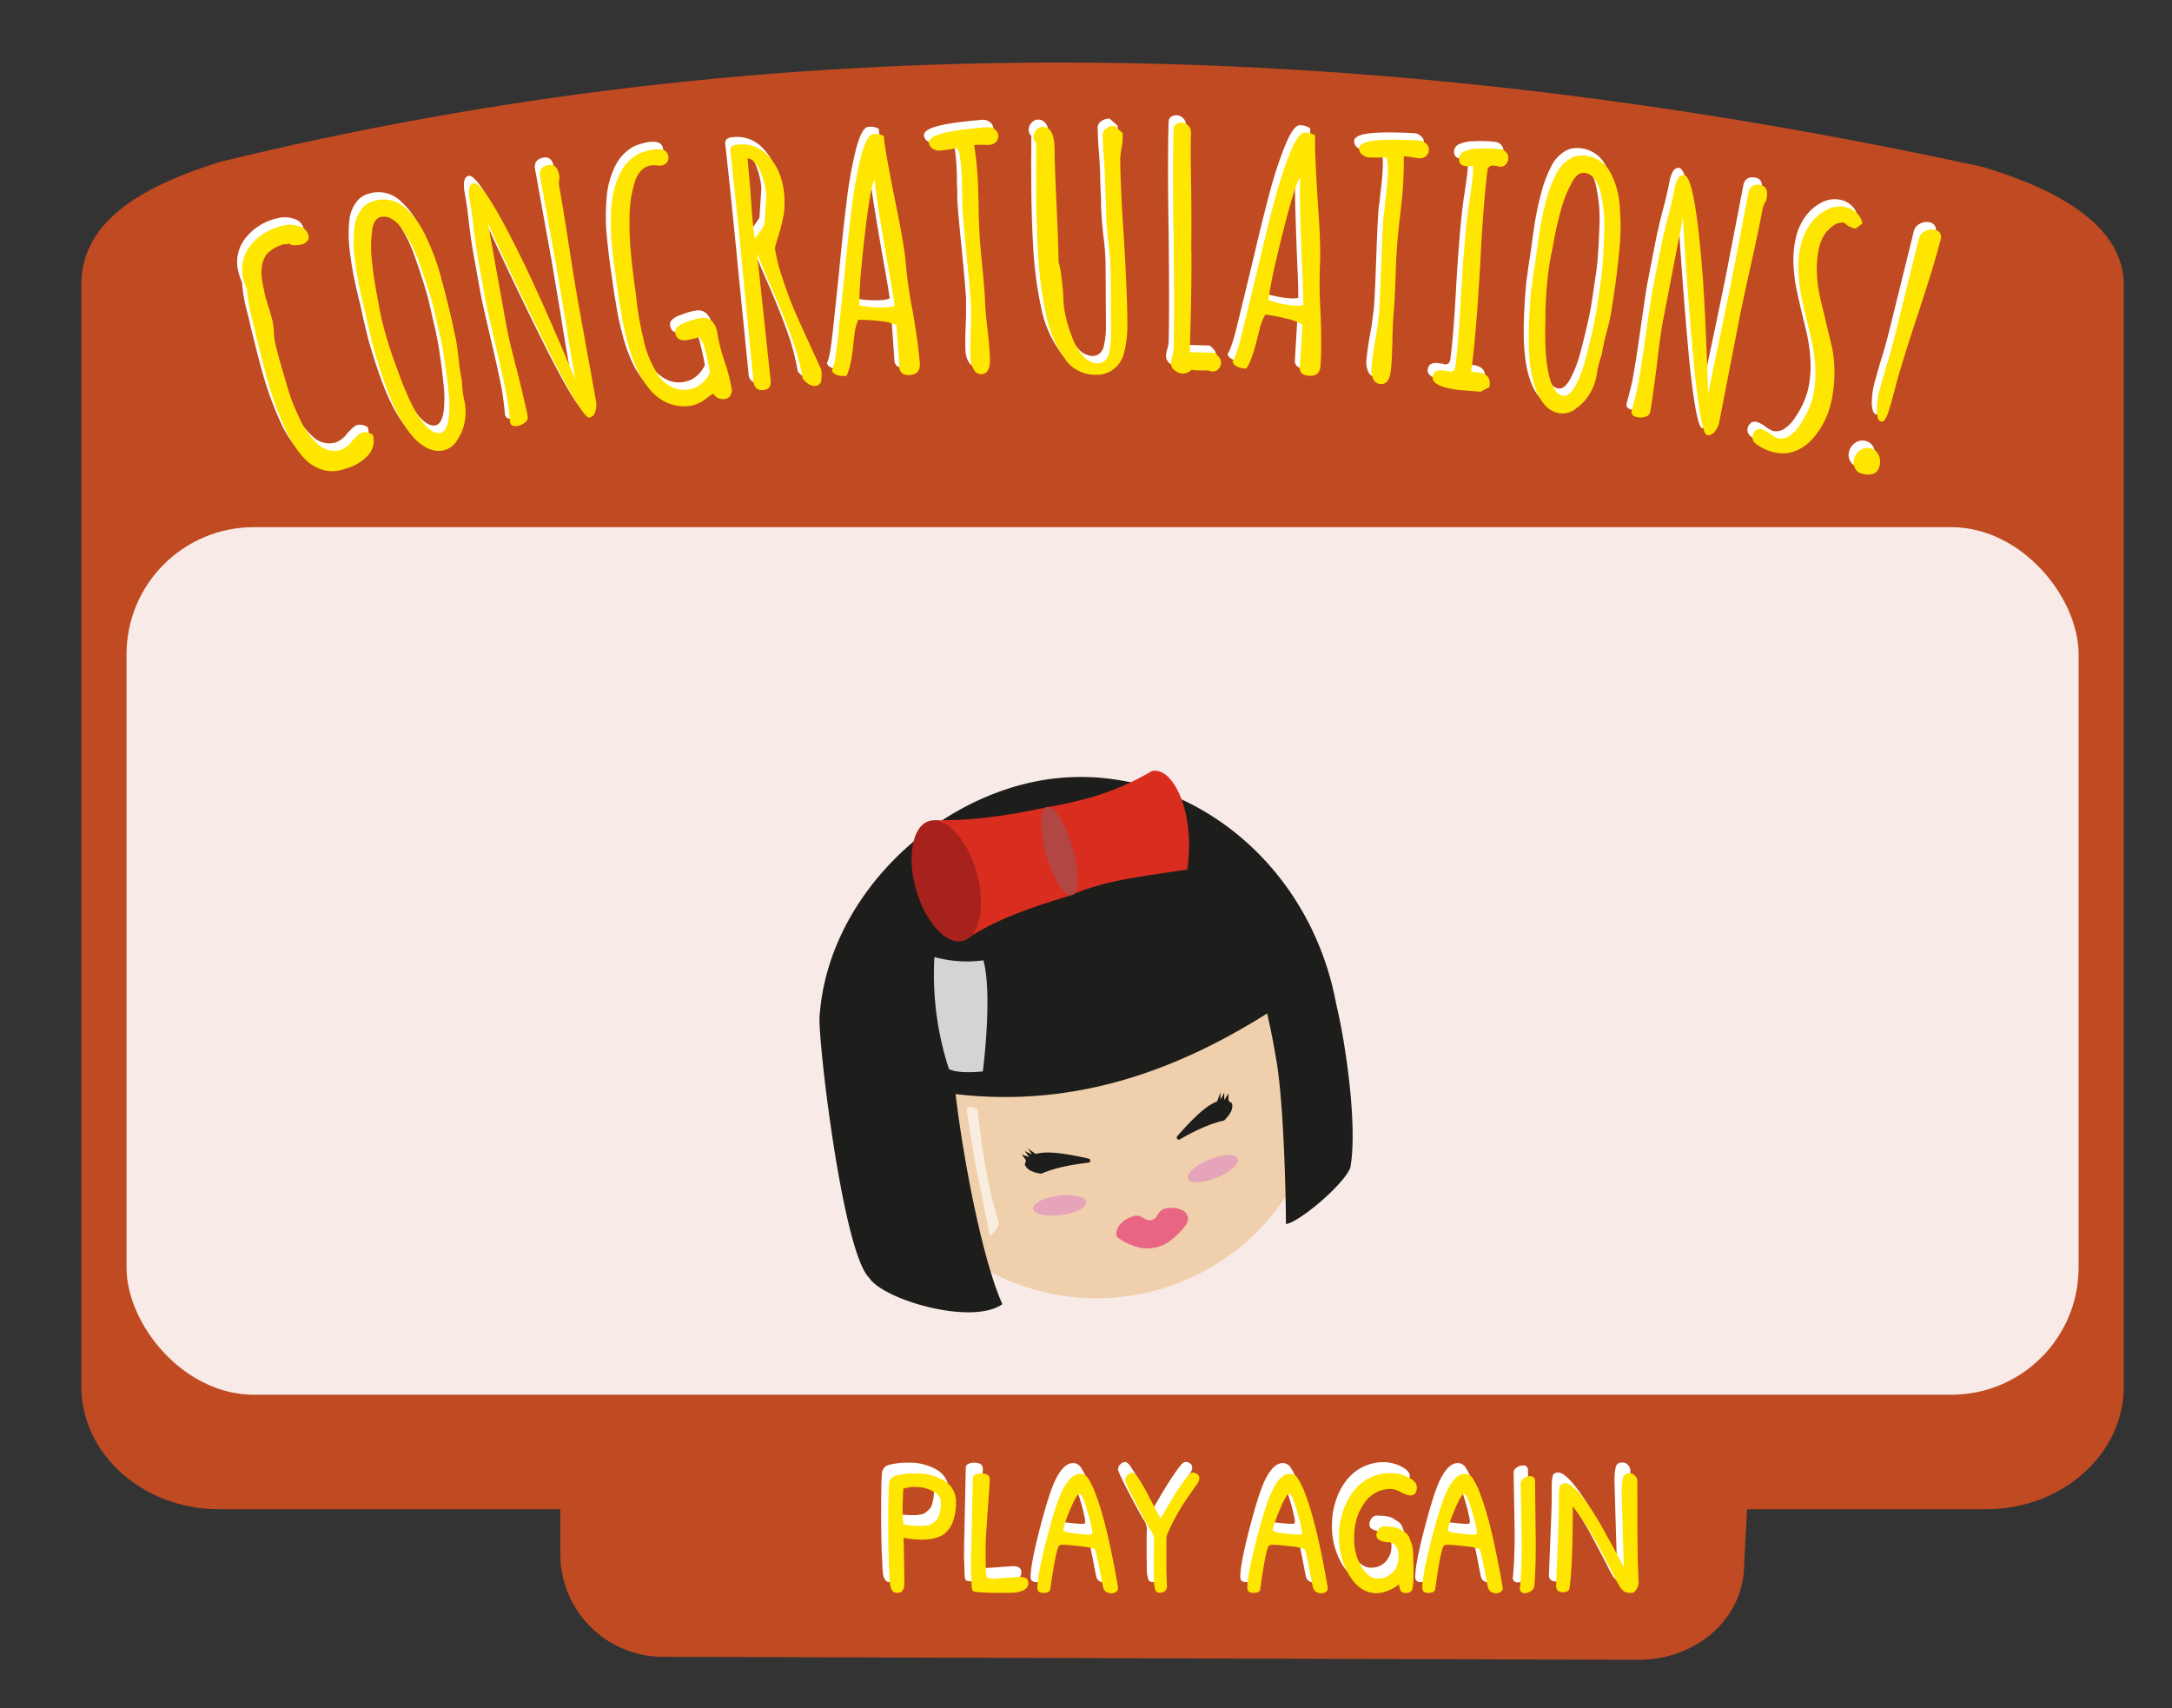 <svg xmlns="http://www.w3.org/2000/svg" width="721" height="567" viewBox="0 0 721 567"><rect x="0" y="0" width="721" height="567" fill="#333333" stroke="none"/><defs><style>.cls-1{fill:#c04a22;}.cls-12,.cls-13,.cls-2,.cls-4{fill:#fff;}.cls-3{fill:#ffe600;}.cls-4{opacity:0.89;}.cls-5{fill:#efcfac;}.cls-6{fill:#1d1d1b;}.cls-7{fill:#d92d20;}.cls-8{fill:#a7221c;}.cls-9{fill:#b14643;}.cls-10{fill:#e5a4ba;}.cls-11{fill:#e96584;}.cls-12{opacity:0.81;}.cls-13{opacity:0.63;}</style></defs><g id="Opening-titles"><path class="cls-1" d="M659.43,501H72.57C47.51,501,27,482.7,27,460.32V94.54c0-22.37,22.58-33.33,45.57-40.68C253.74,9.46,447.05,9.48,658.22,55.42,676.37,60.9,705,72.17,705,94.54V460.32C705,482.7,684.49,501,659.43,501Z"/><path class="cls-1" d="M544,551l-324-1a34.1,34.1,0,0,1-34-34V500a34.1,34.1,0,0,1,34-34H535c18.7,0,45,15.3,45,34l-1,19C579,537.7,562.7,551,544,551Z"/><g id="CONGRATULATIONS_" data-name="CONGRATULATIONS!"><path class="cls-2" d="M105.89,153.65a13.85,13.85,0,0,1-5.11-2.57,24.23,24.23,0,0,1-4.21-4.84,41,41,0,0,1-3.63-6.53A108.5,108.5,0,0,1,87.22,124c-.47-1.57-1.2-4.29-2.17-8.16l-1.65-6.54c-.41-1.89-.86-3.83-1.37-5.84a51.72,51.72,0,0,1-1.71-9.83,16.68,16.68,0,0,1-1.12-3.14,12.77,12.77,0,0,1,2.13-11.24,18.56,18.56,0,0,1,10.86-6.82,9.34,9.34,0,0,1,5.34.19,4.38,4.38,0,0,1,3.2,3.06,2,2,0,0,1-.41,1.87,3.5,3.5,0,0,1-1.92,1.14,9.17,9.17,0,0,1-2.31.26,2.26,2.26,0,0,1-1.73-.56L93,78.77,93,78.56a12.16,12.16,0,0,0-6,3.29A8.93,8.93,0,0,0,85.16,87a13.73,13.73,0,0,0,.11,3.06,27,27,0,0,0,.61,3.27,32.87,32.87,0,0,0,.73,3.35l1.12,3.58,1,3.5a19.38,19.38,0,0,1,.5,3.74,23,23,0,0,0,.4,3.76l.63,2.49q1,4,3.11,11a64.29,64.29,0,0,0,4.34,11.49,24,24,0,0,0,5.88,8.44,7.86,7.86,0,0,0,7.74,2.24,8.25,8.25,0,0,0,3.88-3c1.56-1.72,2.71-2.68,3.47-2.87a4.57,4.57,0,0,1,3.41.8,7.07,7.07,0,0,1-1.42,6.65,15.2,15.2,0,0,1-5.83,4c-1.35.48-2.43.83-3.26,1A11.19,11.19,0,0,1,105.89,153.65Z"/><path class="cls-2" d="M140.06,146.27A16.39,16.39,0,0,1,135,142q-4.26-5-7.88-14.49-2.53-6.57-5-15.34l-1.32-5.52L119.55,101c-.47-1.8-1-4-1.55-6.56a106.74,106.74,0,0,1-1.9-11.2A42.44,42.44,0,0,1,116,72.88a11.64,11.64,0,0,1,3.48-7.11,9.62,9.62,0,0,1,3.58-1.66,10.59,10.59,0,0,1,9.74,2.47,27.78,27.78,0,0,1,7.11,10,75,75,0,0,1,4.94,13.59q2,7.34,3.48,13.92l1.31,6c.25,1.18.57,3.45.94,6.8a62,62,0,0,0,1,6.68l.09.42a34,34,0,0,0,.88,7,16.61,16.61,0,0,1,.07,6.34,15.37,15.37,0,0,1-2.39,6.11A7.08,7.08,0,0,1,145.6,147,8.09,8.09,0,0,1,140.06,146.27Zm7.2-9.68a38.63,38.63,0,0,0,0-8.81c-.34-3.4-.82-7.21-1.46-11.46q-.39-2.76-1.32-7l-2.21-9.59q-1.44-5.59-4.34-13.84A48.58,48.58,0,0,0,132,73.78a11.47,11.47,0,0,0-3.51-3.51,4.92,4.92,0,0,0-3.66-.73q-2.62.57-3,4.92a39.66,39.66,0,0,0,0,9.87Q122.4,90,123.39,95l.65,3.47c.14,1,.39,2.33.76,4l.09.42a126.91,126.91,0,0,0,5.24,16.93q4.71,13.53,9.23,18.68,2.88,3.19,5.19,2.7Q146.64,140.78,147.26,136.59Z"/><path class="cls-2" d="M181.47,116q-12-24-21.16-44.34l6.24,34.53q.8,4.42,3.55,14.91,2.84,11.45,3.44,14.82a2,2,0,0,1-.86,1.84,5.2,5.2,0,0,1-2.51,1.16q-2.22.4-2.52-1.29l-.34-3.09c-.26-2.27-.46-3.76-.59-4.46q-1-5.58-3.82-17.57-2.85-12.21-3.33-14.84l-2.43-13.48c-.4-2.18-.87-5.43-1.43-9.75q-.6-5.66-1.33-9.76l-.12-.63c-.63-3.51-.17-5.41,1.37-5.68.91-.17,2.35,1.17,4.31,4q4.84,7,13.75,25.57,5.1,10.83,12.44,28-.18-.39,3,7l.2.5q-1.85-10.22-3.1-18.36l-3.09-18.36-5.63-31.17c0-1.8.93-2.88,2.9-3.24s3.09.86,3.58,3.6l.11.63A7.09,7.09,0,0,0,184,59.7q1.17,6.42,3.18,19.43t3.22,19.64l5.8,32.12a6.4,6.4,0,0,1-.32,3.37,2.58,2.58,0,0,1-1.88,1.92Q191.92,136.56,181.47,116Z"/><path class="cls-2" d="M217.66,130.09q-3.43-2.11-6.84-7.9a49.75,49.75,0,0,1-4.14-11,90,90,0,0,1-2.32-11.13c-.2-.9-.46-2.49-.78-4.75l-.51-3.6-.59-4.24q-.64-4.56-1.22-11a77.34,77.34,0,0,1,.14-11.26,28.62,28.62,0,0,1,2.72-9.89,14.64,14.64,0,0,1,6.29-6.72,18.85,18.85,0,0,1,4.88-1.44c3-.42,4.59.36,4.86,2.34a2.34,2.34,0,0,1-.53,2,3.08,3.08,0,0,1-2,1,6.39,6.39,0,0,1-1.53-.11h-1.51a5.86,5.86,0,0,0-3.43,1.73A9.17,9.17,0,0,0,209,58a38,38,0,0,0-1.72,11.59,97.39,97.39,0,0,0,.55,13.11c.3,3.19.71,6.56,1.2,10.09l.41,2.86c.06,1,.2,2.24.41,3.73a106.34,106.34,0,0,0,2,10.52,32.83,32.83,0,0,0,3.83,10.26,11.78,11.78,0,0,0,6.49,6.22,8.69,8.69,0,0,0,4.6.43q4.67-.64,7.21-5.55c-.42-2.46-.93-4.85-1.55-7.18a12,12,0,0,0-1.95-4.64l-.47.12-1.09.31-2.51.57c-2.4.34-3.75-.52-4-2.56a2.13,2.13,0,0,1,.82-1.85,7.32,7.32,0,0,1,2.72-1.46,22.47,22.47,0,0,1,5.19-1.49,3.88,3.88,0,0,1,3.51,1.13,6.75,6.75,0,0,1,1.73,3.86,59.8,59.8,0,0,0,2.4,9.39,57,57,0,0,1,2.39,9.28,3,3,0,0,1-.46,2.12A2.34,2.34,0,0,1,239,130a3.61,3.61,0,0,1-3.92-1.72v-.11l-2.17,1.5a11.64,11.64,0,0,1-5.15,2.56A13.84,13.84,0,0,1,217.66,130.09Z"/><path class="cls-2" d="M264.74,123.2l0-.32a76,76,0,0,0-3.26-12.35q-2.34-6.75-6.47-16.21-3.12-7.08-5.34-12.77l4.48,41.92a4.3,4.3,0,0,1-.32,2.56,2.71,2.71,0,0,1-2.21,1,2.63,2.63,0,0,1-2.1-.59,2.88,2.88,0,0,1-1-2l-.09-.85-3.12-31.31Q244,78.5,242.19,61.15l-1.4-13.09a2.32,2.32,0,0,1,.35-1.81,3.56,3.56,0,0,1,2.18-.72,11.86,11.86,0,0,1,5,.49,11.4,11.4,0,0,1,4.14,2.41,18.29,18.29,0,0,1,5.2,8.48,26.16,26.16,0,0,1,1.06,8.39c0,1.3-.08,2.13-.11,2.49a26.59,26.59,0,0,1-.62,3.29L257.33,74l-1,3.12L255.6,80A57.41,57.41,0,0,0,258,89.49q1.84,5.72,3.87,10.56,1.44,3.39,5.08,11.29l4.08,9,0,.21a13.05,13.05,0,0,1,0,3.12,2,2,0,0,1-2.06,1.94C267.63,125.79,266.22,125,264.74,123.2ZM252.09,72.25l.62-9.32a8.14,8.14,0,0,0-.05-1.5,26.07,26.07,0,0,0-1.93-7,11.17,11.17,0,0,0-2-3.07,3.18,3.18,0,0,0-2.23-1.22l.93,10.66q.44,7.17.86,11.1c.26,2.49.47,4.11.63,4.89A53.57,53.57,0,0,0,252.09,72.25Z"/><path class="cls-2" d="M297.9,121.61a2.56,2.56,0,0,1-1-2.07l-1-14a14.94,14.94,0,0,0-5.35-1.33,57.73,57.73,0,0,0-7.33-.43,18.39,18.39,0,0,0-1.31,5.57l-.27,2.17c0,.5-.16,1.62-.39,3.35a38.31,38.31,0,0,1-.85,4.52,15.65,15.65,0,0,1-1.07,3q-4.05.3-4.85-1.79,1-1.8,1.93-10.23l2.09-19.79q1.32-14,2.58-24a134.75,134.75,0,0,1,3-16.75c1.27-5,2.66-7.6,4.15-7.71a5.79,5.79,0,0,1,3.48.61Q292,47,295.27,63.22q3.32,15.86,3.74,21.72a160.11,160.11,0,0,0,2.37,16.14q1.86,10.69,2.33,17.1c.18,2.42-.91,3.71-3.26,3.89A4,4,0,0,1,297.9,121.61Zm-2.57-22.56c-.44-3.11-1.09-7-1.92-11.55q-4.23-23.94-4.63-29.38l-.06-.85q-1,1.14-2.23,9.87T284.38,85.8A127.67,127.67,0,0,0,283.63,99a34.48,34.48,0,0,0,9.59.58A8.89,8.89,0,0,0,295.33,99.05Z"/><path class="cls-2" d="M321.56,120.16a7.46,7.46,0,0,1-1.06-3.76q-.15-3.53.07-8.68l.1-2.78,0-5.68q-.15-3.74-1.44-16.65T317.77,66c0-.22,0-.63,0-1.23s0-1.56-.07-2.84,0-3.18-.11-5.24q-.32-7.8-1.48-9.9a25.46,25.46,0,0,0-2.76.43l-3,.34a4,4,0,0,1-2.49-.7,2.47,2.47,0,0,1-1.15-2c0-.85.78-1.64,2.47-2.35q3.69-1.44,12.65-2.34c2.41-.25,3.87-.38,4.37-.4a3.73,3.73,0,0,1,2.39.76,2.75,2.75,0,0,1,.33,4.22,3.3,3.3,0,0,1-2.26.89l-1.93,0a15.12,15.12,0,0,0-1.93,0l-1.07,0A128.91,128.91,0,0,1,323,58.68l.18,6.85q0,3.1.18,7,.21,5.13.93,12.28.9,8.85,1.05,12.27.17,4.06.82,9.6t.83,9.61q.21,5.24-2.89,5.37A2.81,2.81,0,0,1,321.56,120.16Z"/><path class="cls-2" d="M351.55,116.24a37.34,37.34,0,0,1-6-14.41A125.24,125.24,0,0,1,343,82.37q-.58-9.41-.66-20.43l-.05-8.88q.08-3.75.05-7.92a2.94,2.94,0,0,1-.87-2.13,3.27,3.27,0,0,1,1-2.31,2.89,2.89,0,0,1,2.14-1c2.56,0,3.86,2.51,3.9,7.57q0,4.92.65,18.62t.65,18.61A27.78,27.78,0,0,1,350.8,90a61.21,61.21,0,0,1,.52,6.84,28.2,28.2,0,0,0,.79,5.83,44.68,44.68,0,0,0,2.18,7,18.13,18.13,0,0,0,3.68,6.13,6.49,6.49,0,0,0,4.72,2.37,3.49,3.49,0,0,0,2.51-1,4.88,4.88,0,0,0,1.32-2.79,27.78,27.78,0,0,0,.6-5.89L367,87.68a82.92,82.92,0,0,0-.81-10.05c-.45-4.49-.69-7.88-.7-10.16v-.75c0-1.14-.05-2.18-.12-3.1l-.13-3.11q0-3-.38-9.09c-.31-3.64-.47-6.7-.48-9.2a2.46,2.46,0,0,1,1.21-2,4.69,4.69,0,0,1,2.73-.87L371,41.75v1.82a14.15,14.15,0,0,1-.41,3.11c-.27,2-.41,3.14-.41,3.42q.07,9.74,1.24,26.85,1.08,18,1.14,27.92a37.65,37.65,0,0,1-1,9.43,11.51,11.51,0,0,1-1.74,4,9.61,9.61,0,0,1-3,2.58,9.18,9.18,0,0,1-4.7,1.1A12,12,0,0,1,351.55,116.24Z"/><path class="cls-2" d="M388.11,120.46a3.13,3.13,0,0,1-1.05-2.44,8,8,0,0,1,.49-2.34,11.56,11.56,0,0,0,.38-2.24q.27-9.51,0-36.61-.4-23.13,0-36.5a1.89,1.89,0,0,1,.79-1.53,2.86,2.86,0,0,1,1.84-.54,3.16,3.16,0,0,1,2.22,1,2.89,2.89,0,0,1,.9,2.22q-.18,6.4.1,19.27.12,14.24,0,19.26l.07,1.29,0,1.28,0,.75,0,.54q.06,9.32-.47,27.82l-.08,2.78,8.24.23c1.46,1.11,2.18,2.2,2.15,3.27a3.06,3.06,0,0,1-.86,2.07,2.43,2.43,0,0,1-1.9.85,5.55,5.55,0,0,1-1.17-.25l-.42-.11a13.46,13.46,0,0,1-2,0l-1.82,0a13.27,13.27,0,0,0-1.7-.15,3.74,3.74,0,0,1-3,1.2A3.67,3.67,0,0,1,388.11,120.46Z"/><path class="cls-2" d="M430.52,121.57a2.59,2.59,0,0,1-.67-2.19l.84-14a15.15,15.15,0,0,0-5.13-2,55.45,55.45,0,0,0-7.2-1.4,18.2,18.2,0,0,0-2,5.34l-.56,2.11q-.15.75-.84,3.27a37.12,37.12,0,0,1-1.44,4.36,15.22,15.22,0,0,1-1.46,2.86c-2.71-.16-4.23-1-4.57-2.42q1.28-1.63,3.28-9.87l4.7-19.34q3.19-13.74,5.76-23.45a137.86,137.86,0,0,1,5.22-16.19q2.89-7.22,5.14-7.08a5.76,5.76,0,0,1,3.37,1.06q-.27,4.27.78,20.73,1.17,16.16.81,22a157.61,157.61,0,0,0,.2,16.3q.41,10.86,0,17.26-.21,3.63-3.74,3.42A4,4,0,0,1,430.52,121.57Zm.46-22.7c0-3.14-.15-7.05-.36-11.7q-1-24.28-.67-29.74l.05-.85q-1.14,1-3.52,9.49t-4.59,18.21a130.27,130.27,0,0,0-2.49,12.93,34.61,34.61,0,0,0,9.42,1.85A9,9,0,0,0,431,98.87Z"/><path class="cls-2" d="M454.15,123.29a7.43,7.43,0,0,1-.56-3.86q.33-3.53,1.23-8.59l.48-2.75.74-5.63q.34-3.73.8-16.69t.8-16.69c0-.21.08-.62.17-1.22s.2-1.54.32-2.82.4-3.15.59-5.21q.72-7.77-.15-10c-.42,0-1.35,0-2.79.07l-3-.07a3.94,3.94,0,0,1-2.37-1,2.45,2.45,0,0,1-.87-2.17c.07-.86,1-1.52,2.76-2q3.85-.93,12.85-.63c2.42.08,3.89.15,4.39.19a3.71,3.71,0,0,1,2.26,1.07,2.64,2.64,0,0,1,.87,2.23,2.69,2.69,0,0,1-1.1,2,3.39,3.39,0,0,1-2.37.58l-1.91-.28a15,15,0,0,0-1.9-.29l-1.07-.1a130.19,130.19,0,0,1-.47,13.18l-.75,6.8c-.26,2.06-.51,4.36-.75,6.92q-.48,5.11-.71,12.29-.3,8.9-.61,12.3-.37,4.05-.47,9.63c-.07,3.79-.22,7-.47,9.63q-.48,5.22-3.57,4.93A2.78,2.78,0,0,1,454.15,123.29Z"/><path class="cls-2" d="M473.92,122.72c.2-1.7,1.37-2.42,3.49-2.17l1.28.16a4.06,4.06,0,0,0,.94.22,1.38,1.38,0,0,0,1.29-.39,3.51,3.51,0,0,0,.6-1.86q1.1-9,1.92-24.77,1-16.38,2-24.66.36-3,.76-5.4l.76-5.41a46.07,46.07,0,0,0,.39-5.88,7.16,7.16,0,0,1-2.49.13c-1.64-.2-2.35-1.15-2.14-2.84a2.71,2.71,0,0,1,1.81-2.05,11.39,11.39,0,0,1,4.15-.9,47.93,47.93,0,0,1,7.63.17,3.09,3.09,0,0,1,2.08,1.11,2.73,2.73,0,0,1,.66,2.13,3.16,3.16,0,0,1-.94,1.94,2.16,2.16,0,0,1-1.85.63,4.6,4.6,0,0,1-1-.23l-.85-.1a2.12,2.12,0,0,0-1.6.29,2.45,2.45,0,0,0-.69,1.69q-1.36,11.27-2.37,31.19-1.23,20.86-2.49,31.28l-.49,4a16.62,16.62,0,0,1,2.14.15q4.45.54,4,4.26l-.07.64-2.88,1.48-.64,0c-.36,0-1.07-.08-2.14-.21-2.42-.14-3.92-.25-4.48-.32Q473.54,125.9,473.92,122.72Z"/><path class="cls-2" d="M511.17,132a16.23,16.23,0,0,1-3.22-5.8q-2.19-6.18-2.14-16.35c0-4.69.28-10.06.84-16.11l.76-5.62.88-5.71c.21-1.85.52-4.07.92-6.68a104,104,0,0,1,2.25-11.13,42.56,42.56,0,0,1,3.65-9.72,11.64,11.64,0,0,1,5.81-5.39,9.33,9.33,0,0,1,3.94-.26,10.58,10.58,0,0,1,8.2,5.81,27.57,27.57,0,0,1,3.05,11.83,75.15,75.15,0,0,1-.27,14.47q-.74,7.56-1.75,14.23l-.93,6c-.18,1.2-.71,3.43-1.57,6.69a64.09,64.09,0,0,0-1.44,6.59l-.07.43a34.39,34.39,0,0,0-1.7,6.88,16.84,16.84,0,0,1-2.22,5.94,15.15,15.15,0,0,1-4.42,4.84,7.09,7.09,0,0,1-5.68,1.73A8.12,8.12,0,0,1,511.17,132Zm10.19-6.45a37.79,37.79,0,0,0,3.16-8.23q1.35-4.94,2.75-11.21c.42-1.81.86-4.16,1.3-7.06L530,89.35q.66-5.75.93-14.47a48.55,48.55,0,0,0-1.2-13.39,11.29,11.29,0,0,0-2-4.53,4.91,4.91,0,0,0-3.15-2c-1.77-.28-3.28.9-4.55,3.52a40.07,40.07,0,0,0-3.58,9.19q-1.49,5.51-2.38,10.57l-.64,3.47c-.22,1-.46,2.31-.72,4l-.07.42a130.25,130.25,0,0,0-1.2,17.68q-.47,14.33,1.9,20.75c1,2.68,2.33,4.14,3.88,4.38S520,128.05,521.36,125.59Z"/><path class="cls-2" d="M560.67,118.79Q558.24,92,557,69.79l-6.69,34.45q-.87,4.41-2.08,15.18-1.51,11.7-2.17,15.06a2,2,0,0,1-1.47,1.4,5,5,0,0,1-2.76.17c-1.47-.28-2.09-1-1.88-2.1l.81-3c.57-2.21.93-3.67,1.06-4.37q1.09-5.56,2.8-17.77,1.77-12.4,2.27-15l2.62-13.44q.63-3.25,2.19-9.6,1.5-5.49,2.3-9.58l.12-.63q1-5.26,3.33-4.81Q558.82,56,560,61q2,8.23,3.55,28.81.85,11.94,1.47,30.59,0-.44.27,7.57v.55q2-10.19,3.76-18.24l3.76-18.23,6-31.09c.62-1.7,1.91-2.35,3.88-2s2.57,1.91,2,4.64l-.13.63a6.94,6.94,0,0,0-1.22,2.93q-1.25,6.41-4.07,19.26t-4.11,19.48L569,138a6.41,6.41,0,0,1-1.52,3,2.61,2.61,0,0,1-2.45,1.11Q563,141.7,560.67,118.79Z"/><path class="cls-2" d="M581.24,144.9a2.72,2.72,0,0,1-1.16-2.58,3.3,3.3,0,0,1,1.1-1.89,2.23,2.23,0,0,1,2-.37A9.09,9.09,0,0,1,586,141.6a11.64,11.64,0,0,0,2.52,1.46,4.94,4.94,0,0,0,4-.88,12.39,12.39,0,0,0,3.61-3.94,28.79,28.79,0,0,0,4.06-8.94,35.65,35.65,0,0,0,.78-9.76A54.45,54.45,0,0,0,599.36,109l-.89-3.72c-.93-3.88-1.64-6.93-2.1-9.17a48.61,48.61,0,0,1-.93-7.13,33.12,33.12,0,0,1,.69-10.06,19.68,19.68,0,0,1,3-6.78,14.65,14.65,0,0,1,5.22-4.72,9.16,9.16,0,0,1,7-1,7,7,0,0,1,3.39,1.94,6.32,6.32,0,0,1,1.86,3.34l-2.28,1.78a6.77,6.77,0,0,1-3.82-2,5.21,5.21,0,0,0-3.71,1.06,11.47,11.47,0,0,0-3,3.21,13.29,13.29,0,0,0-1.55,3.81,32.47,32.47,0,0,0-.78,8.34,43.78,43.78,0,0,0,1.06,8.43l3.91,16.28a41.34,41.34,0,0,1,.85,9.1,44.56,44.56,0,0,1-1.14,9.62,27.05,27.05,0,0,1-6.34,12.15,14.29,14.29,0,0,1-5.73,3.88,11.51,11.51,0,0,1-6.68.37A14.74,14.74,0,0,1,581.24,144.9Z"/><path class="cls-2" d="M614.15,153a4.1,4.1,0,0,1-.36-3.08,4.91,4.91,0,0,1,2.09-2.94,4.11,4.11,0,0,1,6.06,1.57,5.53,5.53,0,0,1,.27,3.88q-.94,3.63-6,2.31A3.35,3.35,0,0,1,614.15,153Zm7.2-18.59a26.75,26.75,0,0,1,1.14-8.22q.48-1.86,2-7c.8-2.52,1.61-5.34,2.41-8.44l4.2-17,4.2-17a3.8,3.8,0,0,1,2.08-2.5,4.58,4.58,0,0,1,3.32-.41A2.44,2.44,0,0,1,642.3,75a2.58,2.58,0,0,1,.24,2.05q-2.35,9.12-7.46,24.49-5.62,17-7.56,24.45c-.95,3.66-1.68,6.29-2.21,7.89A11.9,11.9,0,0,1,624,137a1.2,1.2,0,0,1-1.3.54C622,137.36,621.53,136.33,621.35,134.44Z"/></g><path class="cls-3" d="M107.55,156.08a14.13,14.13,0,0,1-5.12-2.57,24.92,24.92,0,0,1-4.2-4.85,39.83,39.83,0,0,1-3.63-6.53,108.76,108.76,0,0,1-5.72-15.66c-.47-1.57-1.2-4.3-2.18-8.17l-1.64-6.54c-.41-1.88-.86-3.83-1.37-5.83A51.85,51.85,0,0,1,82,96.1,17.2,17.2,0,0,1,80.86,93,12.76,12.76,0,0,1,83,81.72q3.69-5,10.86-6.83a9.34,9.34,0,0,1,5.34.2,4.36,4.36,0,0,1,3.2,3A2,2,0,0,1,102,80a3.45,3.45,0,0,1-1.92,1.15,9.19,9.19,0,0,1-2.31.25A2.3,2.3,0,0,1,96,80.86l-1.34.34L94.61,81a12,12,0,0,0-6,3.28,9,9,0,0,0-1.78,5.2,13.73,13.73,0,0,0,.11,3.06,27.8,27.8,0,0,0,.61,3.27,33.48,33.48,0,0,0,.73,3.34l1.12,3.58,1,3.5a19.49,19.49,0,0,1,.5,3.74,21.73,21.73,0,0,0,.4,3.76l.63,2.49q1,4,3.11,11a64.44,64.44,0,0,0,4.33,11.49,24.28,24.28,0,0,0,5.89,8.45,7.89,7.89,0,0,0,7.74,2.24,8.36,8.36,0,0,0,3.88-3c1.56-1.72,2.71-2.67,3.47-2.86a4.56,4.56,0,0,1,3.41.79,7.06,7.06,0,0,1-1.42,6.65,15.09,15.09,0,0,1-5.83,4c-1.35.49-2.43.84-3.26,1.05A11.42,11.42,0,0,1,107.55,156.08Z"/><path class="cls-3" d="M141.72,148.69a16.12,16.12,0,0,1-5.09-4.25q-4.27-5-7.88-14.49-2.53-6.55-5-15.33l-1.32-5.52-1.24-5.65c-.46-1.79-1-4-1.54-6.56a106.6,106.6,0,0,1-1.9-11.19,42.45,42.45,0,0,1-.08-10.39,11.61,11.61,0,0,1,3.48-7.11,9.31,9.31,0,0,1,3.58-1.66A10.56,10.56,0,0,1,134.48,69,27.74,27.74,0,0,1,141.59,79a74.83,74.83,0,0,1,4.94,13.6q2,7.33,3.48,13.91l1.3,6q.39,1.78.95,6.81a61.73,61.73,0,0,0,1,6.67l.09.42a34.08,34.08,0,0,0,.88,7,16.6,16.6,0,0,1,.07,6.34,15.27,15.27,0,0,1-2.39,6.1,7.13,7.13,0,0,1-4.68,3.66A8.08,8.08,0,0,1,141.72,148.69Zm7.19-9.67a38.09,38.09,0,0,0,0-8.82q-.51-5.08-1.46-11.45-.39-2.76-1.32-7l-2.21-9.6q-1.44-5.59-4.34-13.83a48.66,48.66,0,0,0-5.92-12.07,11.47,11.47,0,0,0-3.51-3.51,5,5,0,0,0-3.66-.73q-2.62.57-3,4.92a39.66,39.66,0,0,0,0,9.87q.59,5.69,1.57,10.72l.65,3.47c.15,1,.4,2.32.77,4l.09.42a128.17,128.17,0,0,0,5.23,16.93Q136.49,135.81,141,141q2.88,3.21,5.19,2.7Q148.29,143.21,148.91,139Z"/><path class="cls-3" d="M183.13,118.47q-12-24-21.16-44.35l6.23,34.54q.81,4.43,3.56,14.9,2.84,11.46,3.44,14.82a2,2,0,0,1-.87,1.84,5,5,0,0,1-2.5,1.16c-1.48.27-2.32-.16-2.52-1.28L169,137c-.27-2.27-.46-3.76-.59-4.46q-1-5.58-3.82-17.58-2.87-12.21-3.33-14.84L158.8,86.65c-.4-2.17-.87-5.42-1.44-9.74q-.59-5.66-1.32-9.77l-.12-.63c-.63-3.51-.18-5.4,1.37-5.68.91-.16,2.35,1.17,4.31,4q4.85,6.94,13.75,25.57,5.1,10.82,12.44,28l3,7,.2.51q-1.85-10.22-3.1-18.36L184.8,89.14,179.17,58c0-1.81.93-2.89,2.89-3.24s3.1.85,3.59,3.59l.11.63a7,7,0,0,0-.08,3.17q1.17,6.42,3.18,19.43t3.22,19.65l5.8,32.11a6.44,6.44,0,0,1-.32,3.38,2.59,2.59,0,0,1-1.88,1.91Q193.57,139,183.13,118.47Z"/><path class="cls-3" d="M219.31,132.51c-2.28-1.4-4.56-4-6.83-7.89a50.07,50.07,0,0,1-4.14-11A90.23,90.23,0,0,1,206,102.51c-.2-.91-.46-2.49-.78-4.75l-.51-3.61-.59-4.24c-.43-3-.84-6.69-1.22-11a77.31,77.31,0,0,1,.14-11.26,28.4,28.4,0,0,1,2.72-9.89,14.54,14.54,0,0,1,6.29-6.72A18.89,18.89,0,0,1,217,49.64c3-.41,4.59.37,4.86,2.34a2.33,2.33,0,0,1-.53,2,3.05,3.05,0,0,1-2,1,6.39,6.39,0,0,1-1.53-.11h-1.51a5.82,5.82,0,0,0-3.43,1.72,9.21,9.21,0,0,0-2.15,3.93A38,38,0,0,0,209,72.05a97.23,97.23,0,0,0,.55,13.11c.3,3.2.71,6.56,1.2,10.1l.41,2.86c.06,1,.2,2.24.41,3.72a106.34,106.34,0,0,0,2,10.52,32.89,32.89,0,0,0,3.82,10.27,11.89,11.89,0,0,0,6.5,6.22,8.79,8.79,0,0,0,4.6.43q4.65-.66,7.21-5.56c-.42-2.46-.93-4.85-1.55-7.18a12.44,12.44,0,0,0-1.95-4.64l-.47.12-1.09.32-2.51.56q-3.6.51-4-2.56a2.13,2.13,0,0,1,.82-1.85,7.24,7.24,0,0,1,2.72-1.46,22.33,22.33,0,0,1,5.19-1.49,3.91,3.91,0,0,1,3.51,1.13,6.75,6.75,0,0,1,1.73,3.87,59.73,59.73,0,0,0,2.4,9.38,58,58,0,0,1,2.39,9.28,3,3,0,0,1-.46,2.12,2.33,2.33,0,0,1-1.68,1.1,3.6,3.6,0,0,1-3.92-1.72v-.1l-2.17,1.49a11.64,11.64,0,0,1-5.15,2.56A13.83,13.83,0,0,1,219.31,132.51Z"/><path class="cls-3" d="M266.4,125.62l0-.32A76.11,76.11,0,0,0,263.11,113q-2.34-6.74-6.47-16.2Q253.52,89.66,251.3,84l4.47,41.92a4.26,4.26,0,0,1-.31,2.56,2.74,2.74,0,0,1-2.21,1,2.63,2.63,0,0,1-2.1-.58,2.92,2.92,0,0,1-1-2l-.09-.85L247,94.77q-1.26-13.86-3.11-31.2l-1.4-13.08a2.34,2.34,0,0,1,.35-1.82A3.61,3.61,0,0,1,245,48a11.7,11.7,0,0,1,5,.49,11.08,11.08,0,0,1,4.13,2.41,18.13,18.13,0,0,1,5.21,8.48,25.1,25.1,0,0,1,.95,4.85,26.53,26.53,0,0,1,.11,3.54c0,1.29-.08,2.12-.11,2.48a26.33,26.33,0,0,1-.62,3.3L259,76.38l-1,3.11-.77,2.88a56,56,0,0,0,2.37,9.54q1.85,5.73,3.87,10.56,1.42,3.41,5.08,11.3l4.08,9,0,.22a12.42,12.42,0,0,1,0,3.11,2,2,0,0,1-2.05,2Q268.62,128.29,266.4,125.62ZM253.75,74.68l.62-9.32a8.22,8.22,0,0,0-.05-1.51,26.55,26.55,0,0,0-1.93-7,11.48,11.48,0,0,0-2-3.07,3.16,3.16,0,0,0-2.23-1.21l.93,10.66c.29,4.77.58,8.48.86,11.1s.47,4.11.63,4.88A54.82,54.82,0,0,0,253.75,74.68Z"/><path class="cls-3" d="M299.56,124a2.57,2.57,0,0,1-1-2.08l-1-14a15.27,15.27,0,0,0-5.35-1.32,57.73,57.73,0,0,0-7.33-.43,18.31,18.31,0,0,0-1.31,5.57l-.27,2.16c0,.51-.16,1.62-.39,3.36a40.26,40.26,0,0,1-.85,4.51,15.65,15.65,0,0,1-1.07,3q-4,.3-4.85-1.79,1.05-1.78,1.93-10.22l2.09-19.79q1.32-14,2.58-24a134.9,134.9,0,0,1,3-16.74c1.27-5,2.66-7.6,4.15-7.71a5.79,5.79,0,0,1,3.48.6q.32,4.27,3.54,20.45,3.31,15.84,3.74,21.72A156.74,156.74,0,0,0,303,103.5q1.84,10.69,2.33,17.1c.17,2.42-.91,3.72-3.26,3.89A4.06,4.06,0,0,1,299.56,124ZM297,101.48q-.67-4.68-1.93-11.55Q290.85,66,290.44,60.55l-.06-.86q-1,1.16-2.23,9.87T286,88.23a131.56,131.56,0,0,0-.76,13.14,34.57,34.57,0,0,0,9.6.59A10.14,10.14,0,0,0,297,101.48Z"/><path class="cls-3" d="M323.22,122.58a7.33,7.33,0,0,1-1.06-3.75q-.15-3.54.07-8.68l.1-2.79,0-5.67q-.17-3.75-1.44-16.65t-1.44-16.65c0-.21,0-.62,0-1.23s0-1.55-.07-2.84,0-3.17-.11-5.24c-.21-5.2-.71-8.5-1.48-9.9a26.49,26.49,0,0,0-2.76.44L312,50a4.08,4.08,0,0,1-2.49-.7,2.51,2.51,0,0,1-1.16-2c0-.85.79-1.63,2.48-2.35,2.46-1,6.67-1.74,12.64-2.34q3.63-.36,4.38-.39a3.68,3.68,0,0,1,2.39.75,2.77,2.77,0,0,1,.33,4.22,3.35,3.35,0,0,1-2.26.9l-1.93,0a15.12,15.12,0,0,0-1.93,0l-1.07.05a128.64,128.64,0,0,1,1.29,13.12l.18,6.84q0,3.1.18,7,.21,5.13.93,12.27.9,8.85,1,12.28c.12,2.7.39,5.91.83,9.6s.71,7,.82,9.6q.22,5.25-2.88,5.37A2.81,2.81,0,0,1,323.22,122.58Z"/><path class="cls-3" d="M353.21,118.66a37.23,37.23,0,0,1-6-14.4,125.57,125.57,0,0,1-2.58-19.46q-.6-9.42-.66-20.44l-.06-8.88q.09-3.73.06-7.92a2.91,2.91,0,0,1-.87-2.13,3.29,3.29,0,0,1,.95-2.31,2.93,2.93,0,0,1,2.13-1c2.57,0,3.87,2.51,3.9,7.58q0,4.92.65,18.61t.66,18.61a27.78,27.78,0,0,1,1,5.56A63.88,63.88,0,0,1,353,99.3a28.11,28.11,0,0,0,.79,5.82,44.68,44.68,0,0,0,2.18,7,18.13,18.13,0,0,0,3.68,6.13,6.45,6.45,0,0,0,4.72,2.38,3.57,3.57,0,0,0,2.51-1,4.94,4.94,0,0,0,1.32-2.79,28.52,28.52,0,0,0,.6-5.89l-.13-20.86a85.32,85.32,0,0,0-.81-10.06c-.45-4.49-.69-7.88-.7-10.16v-.75c0-1.14-.05-2.17-.12-3.1l-.13-3.1q0-3-.38-9.1-.47-5.45-.48-9.2a2.43,2.43,0,0,1,1.21-2,4.7,4.7,0,0,1,2.73-.88l2.69,2.45V46a14.07,14.07,0,0,1-.41,3.1c-.27,2-.41,3.14-.41,3.43q.06,9.74,1.24,26.85,1.08,18,1.14,27.92a37.52,37.52,0,0,1-1,9.42,11.16,11.16,0,0,1-1.75,4,9.48,9.48,0,0,1-3,2.59,9.18,9.18,0,0,1-4.7,1.1A12,12,0,0,1,353.21,118.66Z"/><path class="cls-3" d="M389.77,122.88a3.17,3.17,0,0,1-1.06-2.44,8.43,8.43,0,0,1,.5-2.34,11.49,11.49,0,0,0,.38-2.23q.27-9.53,0-36.61-.4-23.15,0-36.51a1.89,1.89,0,0,1,.79-1.53,2.9,2.9,0,0,1,1.84-.53,3.19,3.19,0,0,1,2.22,1,3,3,0,0,1,.9,2.22q-.18,6.42.09,19.27.13,14.24,0,19.27l.07,1.29,0,1.28,0,.75v.53q.06,9.32-.47,27.82l-.08,2.78,8.24.24c1.46,1.11,2.18,2.2,2.15,3.27a3.06,3.06,0,0,1-.86,2.06,2.45,2.45,0,0,1-1.9.86,6.31,6.31,0,0,1-1.17-.25l-.42-.12a13.14,13.14,0,0,1-2,0l-1.82,0a11.72,11.72,0,0,0-1.71-.16,3.87,3.87,0,0,1-5.51.11Z"/><path class="cls-3" d="M432.18,124a2.57,2.57,0,0,1-.67-2.18l.84-14a15.21,15.21,0,0,0-5.13-2,57.19,57.19,0,0,0-7.2-1.4,17.93,17.93,0,0,0-2,5.34l-.56,2.12q-.15.74-.84,3.27a38.41,38.41,0,0,1-1.44,4.36,15.88,15.88,0,0,1-1.46,2.86q-4.06-.24-4.57-2.42,1.27-1.64,3.28-9.88l4.7-19.33q3.2-13.74,5.76-23.45a135.57,135.57,0,0,1,5.21-16.19Q431,43.84,433.21,44A5.83,5.83,0,0,1,436.58,45q-.27,4.27.78,20.74,1.17,16.14.81,22a160.11,160.11,0,0,0,.19,16.31q.42,10.85,0,17.26-.21,3.63-3.74,3.42A4,4,0,0,1,432.18,124Zm.46-22.7q0-4.71-.37-11.7-1-24.28-.66-29.73l.05-.86q-1.14,1-3.52,9.49T423.55,86.7a127.78,127.78,0,0,0-2.49,12.93,34.17,34.17,0,0,0,9.42,1.86A9.07,9.07,0,0,0,432.64,101.29Z"/><path class="cls-3" d="M455.81,125.72a7.38,7.38,0,0,1-.56-3.87c.22-2.34.63-5.21,1.23-8.59l.47-2.75.74-5.63c.24-2.48.5-8,.81-16.68s.57-14.21.8-16.69c0-.22.07-.62.17-1.22s.19-1.54.31-2.82.4-3.15.6-5.21c.48-5.19.43-8.52-.15-10a24.67,24.67,0,0,0-2.8.06l-3-.06a4,4,0,0,1-2.37-1,2.48,2.48,0,0,1-.88-2.18c.08-.85,1-1.52,2.77-2q3.84-.93,12.85-.63c2.42.09,3.89.15,4.38.2a3.66,3.66,0,0,1,2.27,1.07,2.58,2.58,0,0,1,.86,2.23,2.63,2.63,0,0,1-1.09,2,3.39,3.39,0,0,1-2.37.59l-1.91-.29a15.39,15.39,0,0,0-1.9-.28l-1.07-.1A127,127,0,0,1,465.49,65l-.74,6.81c-.26,2-.51,4.36-.75,6.91q-.48,5.12-.71,12.3c-.2,5.92-.4,10-.61,12.3q-.37,4.05-.47,9.63c-.07,3.79-.22,7-.47,9.62q-.48,5.22-3.57,4.94A2.8,2.8,0,0,1,455.81,125.72Z"/><path class="cls-3" d="M475.58,125.14c.2-1.7,1.37-2.42,3.49-2.16l1.28.15a3.6,3.6,0,0,0,.94.22,1.41,1.41,0,0,0,1.29-.38,3.56,3.56,0,0,0,.6-1.87q1.1-9,1.92-24.77,1-16.36,2-24.65.36-3,.76-5.41l.76-5.4A46.1,46.1,0,0,0,489,55a7.23,7.23,0,0,1-2.5.14q-2.44-.3-2.13-2.85a2.71,2.71,0,0,1,1.81-2.05,11.19,11.19,0,0,1,4.15-.89,48.11,48.11,0,0,1,7.63.16,3.15,3.15,0,0,1,2.08,1.12,2.68,2.68,0,0,1,.65,2.12,3.08,3.08,0,0,1-.93,1.94,2.21,2.21,0,0,1-1.86.64,4.1,4.1,0,0,1-1-.24L496,55a2.1,2.1,0,0,0-1.6.29,2.48,2.48,0,0,0-.69,1.7q-1.37,11.25-2.37,31.18-1.23,20.86-2.49,31.28l-.49,4a16.62,16.62,0,0,1,2.14.15q4.46.54,4,4.26l-.08.63L491.59,130l-.64,0c-.36,0-1.07-.07-2.14-.2-2.42-.15-3.92-.26-4.48-.33Q475.2,128.33,475.58,125.14Z"/><path class="cls-3" d="M512.83,134.46a16.14,16.14,0,0,1-3.22-5.8q-2.19-6.18-2.15-16.35,0-7,.85-16.1l.76-5.63.88-5.71q.32-2.76.91-6.68a106.51,106.51,0,0,1,2.25-11.13,43.07,43.07,0,0,1,3.66-9.72A11.57,11.57,0,0,1,522.58,52a9.51,9.51,0,0,1,3.94-.27,10.61,10.61,0,0,1,8.2,5.81,27.76,27.76,0,0,1,3,11.84,75,75,0,0,1-.27,14.46q-.74,7.58-1.75,14.24l-.93,6c-.18,1.2-.71,3.43-1.57,6.69a64.79,64.79,0,0,0-1.44,6.6l-.07.42a33.79,33.79,0,0,0-1.71,6.89,16.58,16.58,0,0,1-2.21,5.93,15.29,15.29,0,0,1-4.42,4.85,7.13,7.13,0,0,1-5.68,1.72A8.07,8.07,0,0,1,512.83,134.46ZM523,128a38,38,0,0,0,3.16-8.23q1.35-4.94,2.75-11.22c.42-1.81.86-4.16,1.3-7l1.39-9.75q.66-5.74.92-14.47a48.26,48.26,0,0,0-1.19-13.39,11.29,11.29,0,0,0-2-4.53,4.93,4.93,0,0,0-3.15-2c-1.77-.27-3.28.9-4.55,3.52a39.7,39.7,0,0,0-3.58,9.2q-1.5,5.5-2.38,10.56L515,84.14c-.22,1-.46,2.31-.72,4l-.07.42a127.2,127.2,0,0,0-1.2,17.68q-.46,14.33,1.9,20.75,1.54,4,3.88,4.39Q520.93,131.7,523,128Z"/><path class="cls-3" d="M562.33,121.21q-2.45-26.74-3.67-49L552,106.66q-.87,4.41-2.08,15.19-1.51,11.68-2.17,15.05a2,2,0,0,1-1.47,1.41,5.22,5.22,0,0,1-2.76.17c-1.47-.29-2.09-1-1.88-2.11l.8-3c.58-2.22.94-3.67,1.07-4.38q1.08-5.57,2.8-17.77,1.76-12.4,2.27-15l2.61-13.45q.65-3.26,2.2-9.6c1-3.66,1.76-6.85,2.3-9.58l.12-.63q1-5.25,3.33-4.8c.91.17,1.76,1.94,2.57,5.29q2,8.24,3.55,28.82.84,11.92,1.47,30.58,0-.43.27,7.58v.54q2-10.18,3.76-18.23l3.76-18.24,6-31.09q.93-2.54,3.87-2c1.9.37,2.57,1.92,2,4.65l-.12.63a6.9,6.9,0,0,0-1.22,2.92Q583.87,76,581,88.88t-4.11,19.47l-6.23,32a6.41,6.41,0,0,1-1.52,3,2.57,2.57,0,0,1-2.45,1.1Q564.63,144.12,562.33,121.21Z"/><path class="cls-3" d="M582.9,147.32a2.71,2.71,0,0,1-1.16-2.57,3.24,3.24,0,0,1,1.1-1.89,2.2,2.2,0,0,1,1.95-.37,8.68,8.68,0,0,1,2.83,1.54,12.13,12.13,0,0,0,2.52,1.46,5,5,0,0,0,4-.88,12.44,12.44,0,0,0,3.61-4,28.79,28.79,0,0,0,4.06-8.94,35.65,35.65,0,0,0,.78-9.76A54.23,54.23,0,0,0,601,111.44l-.9-3.73c-.93-3.87-1.63-6.93-2.1-9.16a48.77,48.77,0,0,1-.92-7.14,33.06,33.06,0,0,1,.69-10,19.73,19.73,0,0,1,3-6.79A14.66,14.66,0,0,1,606,69.85a9.25,9.25,0,0,1,7-1,7,7,0,0,1,3.39,1.94,6.34,6.34,0,0,1,1.86,3.35L616,75.91a6.79,6.79,0,0,1-3.82-2A5.16,5.16,0,0,0,608.44,75a11.42,11.42,0,0,0-3,3.2A13.47,13.47,0,0,0,603.9,82a32.44,32.44,0,0,0-.78,8.33,43.78,43.78,0,0,0,1.06,8.43l3.9,16.29a41.17,41.17,0,0,1,.86,9.09,44.65,44.65,0,0,1-1.14,9.63,27.07,27.07,0,0,1-6.34,12.14,14.46,14.46,0,0,1-5.73,3.89,11.59,11.59,0,0,1-6.68.37A14.75,14.75,0,0,1,582.9,147.32Z"/><path class="cls-3" d="M615.81,155.45a4,4,0,0,1-.36-3.08,4.92,4.92,0,0,1,2.09-2.94,4,4,0,0,1,3.37-.62A3.94,3.94,0,0,1,623.6,151a5.48,5.48,0,0,1,.26,3.88c-.62,2.42-2.63,3.19-6,2.31A3.29,3.29,0,0,1,615.81,155.45Zm7.2-18.58a26.37,26.37,0,0,1,1.14-8.22q.48-1.86,2-7,1.2-3.78,2.41-8.44l4.2-17,4.2-17a3.79,3.79,0,0,1,2.08-2.5,4.58,4.58,0,0,1,3.32-.41A2.5,2.5,0,0,1,644,77.41a2.63,2.63,0,0,1,.24,2q-2.37,9.12-7.46,24.49-5.62,17-7.56,24.46c-.95,3.66-1.68,6.29-2.21,7.88a11.74,11.74,0,0,1-1.36,3.13,1.2,1.2,0,0,1-1.3.54C623.62,139.79,623.18,138.75,623,136.87Z"/><rect class="cls-4" x="42" y="175" width="648" height="288" rx="42.24"/><path class="cls-2" d="M292.91,519.11c-.28-4.11-.42-9.69-.42-16.71s.1-11.57.3-13.65a3.15,3.15,0,0,1,2.64-2.55,24.54,24.54,0,0,1,6.18-.63,17.55,17.55,0,0,1,9.51,2.43,7.93,7.93,0,0,1,3.87,7.17,17.07,17.07,0,0,1-1.08,6.51,9.25,9.25,0,0,1-2.7,3.87c-1.76,1.37-4.36,2-7.8,2a37.09,37.09,0,0,1-5.82-.6q.3,12,.24,15.12t-2.1,3.12c-.88,0-1.44-.15-1.68-.48a6.59,6.59,0,0,1-.48-.69,3,3,0,0,1-.24-.63c-.08-.27-.14-.51-.18-.69a5.43,5.43,0,0,1-.09-.81,6.32,6.32,0,0,0-.09-.84Q292.91,520.19,292.91,519.11ZM310,495.32a4.27,4.27,0,0,0-2.64-3.84,11.79,11.79,0,0,0-5.64-1.41,11.34,11.34,0,0,0-4.2.54q-.24,3.54-.24,6.51t.24,5.37q1.62.18,2.22.3a23.82,23.82,0,0,0,2.67.18q1.11,0,1.5,0t1.5-.18a3.39,3.39,0,0,0,1.59-.51q.48-.36,1.2-1a3.36,3.36,0,0,0,1-1.38A13.41,13.41,0,0,0,310,495.32Z"/><path class="cls-2" d="M320,516.89l.06-4.68.54-25.08a1.27,1.27,0,0,1,.78-1.14,4.15,4.15,0,0,1,2-.42q2.88,0,2.88,2c0,.44-.23,3.81-.69,10.08s-.69,10.05-.69,11.28v6.36q0,4.5.6,4.92a6.37,6.37,0,0,0,2.1.3l8.64-.6q2.82,0,2.82,2a2.48,2.48,0,0,1-1.53,2.37,7.77,7.77,0,0,1-3,.84q-1.5.09-3.66.09-9.42,0-10.2-.6-.42-.36-.48-2.73t-.09-3.33Q320,517.68,320,516.89Z"/><path class="cls-2" d="M356.21,485.69a3.08,3.08,0,0,1,2.52,1.32,25.42,25.42,0,0,1,2.64,5.46q3.78,9.79,7.38,30.66a3,3,0,0,1,.06.69,1.37,1.37,0,0,1-.57,1,2.35,2.35,0,0,1-1.62.51,3,3,0,0,1-1.77-.51,2.57,2.57,0,0,1-1-1.68q-.24-1.17-.9-4.59-1.44-7.62-1.92-7.92a19.27,19.27,0,0,0-4.77-.9c-2.7-.31-4.49-.48-5.37-.48a2.83,2.83,0,0,0-1.56.24c-.72.64-1.7,5.51-2.94,14.58q-.24,1.14-2.28,1.14t-2-1.74q0-4.32,3.18-16.5t5.28-16.14Q353.21,485.69,356.21,485.69Zm-.24,6.66q-.9,0-3.12,5.31t-2.22,6.57a.59.59,0,0,0,.12.42q.48.48,3.78.84t4.38.36q1.08,0,1.2-.15a2.08,2.08,0,0,0,.12-1,51,51,0,0,0-1.62-6.6C357.53,494.29,356.65,492.35,356,492.35Z"/><path class="cls-2" d="M380.63,510.71l.06-3.06a5.5,5.5,0,0,0-1-3.06q-1-1.5-4.77-8.7t-3.78-8.13a2.28,2.28,0,0,1,.78-1.68,2.26,2.26,0,0,1,1.53-.75q.75,0,1.8,1.38A69.86,69.86,0,0,1,379.4,494q3.09,5.88,3.57,6.48,5.76-10.2,9.24-14.4a2.4,2.4,0,0,1,1.35-.78,1.76,1.76,0,0,1,.75.12q1.44.6,1.44,1.59a3,3,0,0,1-.48,1.71q-.48.72-2.64,3.78a70.16,70.16,0,0,0-5.49,9q-2.31,4.53-2.31,5.55v11l.18,4.8a2.09,2.09,0,0,1-.72,1.83,3,3,0,0,1-1.77.51,1.41,1.41,0,0,1-1.41-1.14,11.47,11.47,0,0,1-.42-3c0-1.23-.06-3.06-.06-5.46Z"/><path class="cls-2" d="M425.81,485.69a3.08,3.08,0,0,1,2.52,1.32,25.42,25.42,0,0,1,2.64,5.46q3.78,9.79,7.38,30.66a3,3,0,0,1,.06.69,1.37,1.37,0,0,1-.57,1,2.35,2.35,0,0,1-1.62.51,3,3,0,0,1-1.77-.51,2.57,2.57,0,0,1-1-1.68q-.24-1.17-.9-4.59-1.44-7.62-1.92-7.92a19.27,19.27,0,0,0-4.77-.9c-2.7-.31-4.49-.48-5.37-.48a2.83,2.83,0,0,0-1.56.24c-.72.64-1.7,5.51-2.94,14.58q-.24,1.14-2.28,1.14t-2-1.74q0-4.32,3.18-16.5t5.28-16.14Q422.81,485.69,425.81,485.69Zm-.24,6.66q-.9,0-3.12,5.31t-2.22,6.57a.59.59,0,0,0,.12.42q.48.48,3.78.84t4.38.36q1.08,0,1.2-.15a2.08,2.08,0,0,0,.12-1,51,51,0,0,0-1.62-6.6C427.13,494.29,426.25,492.35,425.57,492.35Z"/><path class="cls-2" d="M459.41,485.39a12.6,12.6,0,0,1,5.73,1.44q2.85,1.44,2.85,3.24c0,1.85-.76,2.76-2.28,2.76a8,8,0,0,1-2.94-1.08,8.12,8.12,0,0,0-3.54-1.08,10.38,10.38,0,0,0-8.61,4.62c-2.3,3.09-3.45,7-3.45,11.76a18.22,18.22,0,0,0,2.34,9.36q2.34,4,5.55,4a6.29,6.29,0,0,0,5-2.13,7.21,7.21,0,0,0,1.83-4.83,12.3,12.3,0,0,0-.21-2.49,3.49,3.49,0,0,0-1.05-1.8,3.06,3.06,0,0,0-2.22-.81,5.88,5.88,0,0,1-2.61-.6,1.81,1.81,0,0,1-1.23-1.62,3.4,3.4,0,0,1,.6-1.92,2.38,2.38,0,0,1,1.62-1.08q4.08,0,5.49.84t2.13,1.38a3.94,3.94,0,0,1,1.2,1.8q.48,1.26.75,2.1a12.37,12.37,0,0,1,.39,2.7q.12,3.12.12,7.29t-.6,5.13a2.07,2.07,0,0,1-1.8.81,2.19,2.19,0,0,1-1.74-.51,4.37,4.37,0,0,1-.6-2.4,12.43,12.43,0,0,1-3.63,2.13,10.69,10.69,0,0,1-3.87.87q-5.28,0-8.88-5.61a24.52,24.52,0,0,1-3.6-13.53,25.46,25.46,0,0,1,1.38-8.25,20.75,20.75,0,0,1,3.72-6.81A15.4,15.4,0,0,1,459.41,485.39Z"/><path class="cls-2" d="M483.89,485.69a3.08,3.08,0,0,1,2.52,1.32,25.42,25.42,0,0,1,2.64,5.46q3.78,9.79,7.38,30.66a3,3,0,0,1,.06.69,1.37,1.37,0,0,1-.57,1,2.35,2.35,0,0,1-1.62.51,3,3,0,0,1-1.77-.51,2.57,2.57,0,0,1-1-1.68q-.24-1.17-.9-4.59-1.44-7.62-1.92-7.92a19.27,19.27,0,0,0-4.77-.9c-2.7-.31-4.49-.48-5.37-.48a2.83,2.83,0,0,0-1.56.24c-.72.64-1.7,5.51-2.94,14.58q-.24,1.14-2.28,1.14t-2-1.74q0-4.32,3.18-16.5t5.28-16.14Q480.89,485.69,483.89,485.69Zm-.24,6.66q-.9,0-3.12,5.31t-2.22,6.57a.59.59,0,0,0,.12.42q.48.48,3.78.84t4.38.36q1.08,0,1.2-.15a2.08,2.08,0,0,0,.12-1,51,51,0,0,0-1.62-6.6C485.21,494.29,484.33,492.35,483.65,492.35Z"/><path class="cls-2" d="M503.6,487.07a3.84,3.84,0,0,1,2.13-.6q1.2,0,1.5,1.38.06,7,.24,20.82,0,8.46-.48,14.34a2.35,2.35,0,0,1-1.11,1.59,3.49,3.49,0,0,1-2,.69,1.51,1.51,0,0,1-1.68-1.74q.6-6,.6-14.88l-.36-20.16A2.61,2.61,0,0,1,503.6,487.07Z"/><path class="cls-2" d="M538.67,485.51a2.37,2.37,0,0,1,1.74.81,2.64,2.64,0,0,1,.78,1.89q0,23.46.21,28.35t.21,5a4.65,4.65,0,0,1-.72,2.49q-.72,1.17-1.59,1.17a7.23,7.23,0,0,1-1.32-.09,6.77,6.77,0,0,1-.81-.21,1.89,1.89,0,0,1-.72-.48l-.6-.6a4.44,4.44,0,0,1-.63-.93l-.63-1.11c-.16-.27-.41-.77-.75-1.47s-1.08-2.13-2.22-4.29-2.17-4.09-3.09-5.82a92.9,92.9,0,0,0-8.82-13.74q0,19.51-1.08,27.06-.18,1.44-2.22,1.44a2.55,2.55,0,0,1-1.59-.48,1.84,1.84,0,0,1-.63-1.56q0-1.08.45-11.88t.45-13.47v-3.39q0-4.32.66-4.86a2.15,2.15,0,0,1,1.38-.54q3.3,0,10.08,10.8,1.32,2.1,5,8.79c2.48,4.47,4,7.21,4.44,8.25l-.72-24.9q0-5.16,1.14-5.88A3,3,0,0,1,538.67,485.51Z"/><path class="cls-3" d="M295.26,522.68q-.42-6.18-.42-16.71t.3-13.65a3.15,3.15,0,0,1,2.64-2.55,24.54,24.54,0,0,1,6.18-.63,17.55,17.55,0,0,1,9.51,2.43,7.93,7.93,0,0,1,3.87,7.17,17.1,17.1,0,0,1-1.08,6.51,9.25,9.25,0,0,1-2.7,3.87q-2.64,2-7.8,2a37.09,37.09,0,0,1-5.82-.6q.3,12,.24,15.12t-2.1,3.12q-1.32,0-1.68-.48a7.88,7.88,0,0,1-.48-.69,3,3,0,0,1-.24-.63q-.12-.42-.18-.69a5.43,5.43,0,0,1-.09-.81,6.32,6.32,0,0,0-.09-.84Q295.26,523.76,295.26,522.68Zm17.1-23.79a4.27,4.27,0,0,0-2.64-3.84,11.79,11.79,0,0,0-5.64-1.41,11.34,11.34,0,0,0-4.2.54q-.24,3.54-.24,6.51t.24,5.37q1.62.18,2.22.3a23.82,23.82,0,0,0,2.67.18q1.11,0,1.5,0t1.5-.18a3.51,3.51,0,0,0,1.59-.51q.48-.36,1.2-1a3.36,3.36,0,0,0,1-1.38A13.41,13.41,0,0,0,312.36,498.89Z"/><path class="cls-3" d="M322.32,520.46l.06-4.68.54-25.08a1.27,1.27,0,0,1,.78-1.14,4.15,4.15,0,0,1,2-.42q2.88,0,2.88,2c0,.44-.24,3.8-.69,10.08s-.69,10-.69,11.28v6.36q0,4.5.6,4.92a6.6,6.6,0,0,0,2.1.3l8.64-.6q2.82,0,2.82,2a2.48,2.48,0,0,1-1.53,2.37,8,8,0,0,1-3,.84q-1.5.09-3.66.09-9.42,0-10.2-.6-.42-.36-.48-2.73t-.09-3.33C322.32,521.56,322.32,521,322.32,520.46Z"/><path class="cls-3" d="M358.56,489.26a3.07,3.07,0,0,1,2.51,1.32,25.31,25.31,0,0,1,2.65,5.46q3.76,9.78,7.38,30.66a3.9,3.9,0,0,1,0,.69,1.4,1.4,0,0,1-.56,1,2.38,2.38,0,0,1-1.62.51,3,3,0,0,1-1.78-.51,2.63,2.63,0,0,1-1-1.68c-.16-.78-.46-2.31-.89-4.59-1-5.08-1.61-7.72-1.92-7.92a18.77,18.77,0,0,0-4.77-.9c-2.71-.32-4.5-.48-5.38-.48s-1.4.08-1.55.24q-1.08,1-3,14.58c-.16.76-.91,1.14-2.27,1.14s-2-.58-2-1.74q0-4.32,3.18-16.5t5.28-16.14C354.68,491,356.55,489.26,358.56,489.26Zm-.25,6.66c-.59,0-1.64,1.77-3.12,5.31S353,507,353,507.8a.54.54,0,0,0,.12.42c.31.32,1.58.6,3.78.84s3.65.36,4.38.36,1.11-.05,1.2-.15a2.34,2.34,0,0,0,.11-1,52,52,0,0,0-1.61-6.6C359.88,497.85,359,495.92,358.31,495.92Z"/><path class="cls-3" d="M383,514.28l.06-3.06a5.5,5.5,0,0,0-1-3.06q-1-1.5-4.77-8.7t-3.78-8.13a2.28,2.28,0,0,1,.78-1.68,2.26,2.26,0,0,1,1.53-.75q.75,0,1.8,1.38a69.86,69.86,0,0,1,4.14,7.26q3.09,5.88,3.57,6.48,5.76-10.2,9.24-14.4a2.34,2.34,0,0,1,1.35-.78,1.76,1.76,0,0,1,.75.12q1.44.6,1.44,1.59a3,3,0,0,1-.48,1.71q-.48.72-2.64,3.78a70.16,70.16,0,0,0-5.49,9q-2.31,4.53-2.31,5.55v11l.18,4.8a2.09,2.09,0,0,1-.72,1.83,3,3,0,0,1-1.77.51,1.41,1.41,0,0,1-1.41-1.14,11.47,11.47,0,0,1-.42-3q-.06-1.86-.06-5.46Z"/><path class="cls-3" d="M428.15,489.26a3.08,3.08,0,0,1,2.52,1.32,25.42,25.42,0,0,1,2.64,5.46q3.78,9.78,7.38,30.66a3,3,0,0,1,.06.69,1.38,1.38,0,0,1-.57,1,2.35,2.35,0,0,1-1.62.51,3,3,0,0,1-1.77-.51,2.59,2.59,0,0,1-1-1.68q-.24-1.17-.9-4.59-1.44-7.62-1.92-7.92a18.77,18.77,0,0,0-4.77-.9q-4-.48-5.37-.48a2.83,2.83,0,0,0-1.56.24q-1.08,1-2.94,14.58-.24,1.14-2.28,1.14t-2-1.74q0-4.32,3.18-16.5t5.28-16.14Q425.15,489.26,428.15,489.26Zm-.24,6.66q-.9,0-3.12,5.31t-2.22,6.57a.59.59,0,0,0,.12.42q.48.48,3.78.84t4.38.36q1.08,0,1.2-.15a2.11,2.11,0,0,0,.12-1,51,51,0,0,0-1.62-6.6Q428.93,495.92,427.91,495.92Z"/><path class="cls-3" d="M461.75,489a12.6,12.6,0,0,1,5.73,1.44q2.85,1.44,2.85,3.24,0,2.76-2.28,2.76a8,8,0,0,1-2.94-1.08,8.12,8.12,0,0,0-3.54-1.08,10.38,10.38,0,0,0-8.61,4.62q-3.45,4.62-3.45,11.76a18.27,18.27,0,0,0,2.34,9.36q2.34,4,5.55,4a6.29,6.29,0,0,0,5-2.13,7.21,7.21,0,0,0,1.83-4.83,12.3,12.3,0,0,0-.21-2.49,3.49,3.49,0,0,0-1.05-1.8,3.06,3.06,0,0,0-2.22-.81,5.88,5.88,0,0,1-2.61-.6,1.82,1.82,0,0,1-1.23-1.62,3.4,3.4,0,0,1,.6-1.92,2.38,2.38,0,0,1,1.62-1.08q4.08,0,5.49.84t2.13,1.38a3.94,3.94,0,0,1,1.2,1.8q.48,1.26.75,2.1a12.27,12.27,0,0,1,.39,2.7q.12,3.12.12,7.29t-.6,5.13a2.1,2.1,0,0,1-1.8.81,2.19,2.19,0,0,1-1.74-.51,4.4,4.4,0,0,1-.6-2.4,12.43,12.43,0,0,1-3.63,2.13,10.69,10.69,0,0,1-3.87.87q-5.28,0-8.88-5.61a24.52,24.52,0,0,1-3.6-13.53,25.42,25.42,0,0,1,1.38-8.25,20.75,20.75,0,0,1,3.72-6.81A15.4,15.4,0,0,1,461.75,489Z"/><path class="cls-3" d="M486.23,489.26a3.08,3.08,0,0,1,2.52,1.32,25.42,25.42,0,0,1,2.64,5.46q3.78,9.78,7.38,30.66a3,3,0,0,1,.06.69,1.38,1.38,0,0,1-.57,1,2.35,2.35,0,0,1-1.62.51,3,3,0,0,1-1.77-.51,2.59,2.59,0,0,1-1-1.68q-.24-1.17-.9-4.59-1.44-7.62-1.92-7.92a18.77,18.77,0,0,0-4.77-.9q-4.05-.48-5.37-.48a2.83,2.83,0,0,0-1.56.24q-1.08,1-2.94,14.58-.24,1.14-2.28,1.14t-2-1.74q0-4.32,3.18-16.5t5.28-16.14Q483.23,489.26,486.23,489.26Zm-.24,6.66q-.9,0-3.12,5.31t-2.22,6.57a.59.59,0,0,0,.12.42q.48.48,3.78.84t4.38.36q1.08,0,1.2-.15a2.11,2.11,0,0,0,.12-1,51,51,0,0,0-1.62-6.6Q487,495.92,486,495.92Z"/><path class="cls-3" d="M505.94,490.64a3.84,3.84,0,0,1,2.13-.6q1.2,0,1.5,1.38.06,7,.24,20.82,0,8.46-.48,14.34a2.35,2.35,0,0,1-1.11,1.59,3.49,3.49,0,0,1-2,.69,1.51,1.51,0,0,1-1.68-1.74q.6-6,.6-14.88l-.36-20.16A2.58,2.58,0,0,1,505.94,490.64Z"/><path class="cls-3" d="M541,489.08a2.37,2.37,0,0,1,1.74.81,2.64,2.64,0,0,1,.78,1.89q0,23.46.21,28.35t.21,5a4.67,4.67,0,0,1-.72,2.49q-.72,1.17-1.59,1.17a7.23,7.23,0,0,1-1.32-.09,6.77,6.77,0,0,1-.81-.21,1.89,1.89,0,0,1-.72-.48l-.6-.6a4.74,4.74,0,0,1-.63-.93l-.63-1.11q-.24-.42-.75-1.47T534,519.62q-1.71-3.24-3.09-5.82a92.9,92.9,0,0,0-8.82-13.74q0,19.5-1.08,27.06-.18,1.44-2.22,1.44a2.55,2.55,0,0,1-1.59-.48,1.84,1.84,0,0,1-.63-1.56q0-1.08.45-11.88t.45-13.47v-3.39q0-4.32.66-4.86a2.15,2.15,0,0,1,1.38-.54q3.3,0,10.08,10.8,1.32,2.1,5,8.79t4.44,8.25l-.72-24.9q0-5.16,1.14-5.88A3,3,0,0,1,541,489.08Z"/><ellipse class="cls-5" cx="364.03" cy="355.73" rx="75.24" ry="75.22" transform="translate(-75.52 99.11) rotate(-14.06)"/><path class="cls-6" d="M288.57,424.23c4.54,7.14,34,15.95,44.17,8.7-10-22.23-19.35-86.43-16.23-91.91,35.76,9.14,69.69,2.59,100.07-20.29a264,264,0,0,1,6.92,30.14c2.53,13.52,3.31,43.12,3.37,55.45,3.9-.27,18.88-12.65,21.36-18.63,2.47-13.49-1.4-40.88-4.73-54.64h0q-.54-2.93-1.27-5.86c-12.05-48.08-57.78-78.06-102.13-66.95-34.8,8.72-65.3,40.35-68,76.71C271.13,342.27,279.56,415.62,288.57,424.23Z"/><path class="cls-6" d="M426.51,332.62c-36.13,24.15-72.5,35.78-112.59,30.16l-6.14-34.65,112.08-25.75Z"/><path class="cls-7" d="M355.14,297.34c11.81-5.4,26.28-6.66,39-8.7,2.74-19.15-4.78-34.22-11.74-32.7-13.2,7.83-24.89,10.22-35.34,12.13Z"/><path class="cls-7" d="M355.14,297.34c-14,4.14-24.5,8.05-33.79,14l-11.1-39.08c11.65.29,23.9-1.39,36.8-4.21Z"/><ellipse class="cls-8" cx="314.13" cy="292.42" rx="10.45" ry="20.68" transform="translate(-67.96 96.98) rotate(-15.86)"/><path class="cls-9" d="M347.29,283.83c2.32,8.15,6.2,14,8.61,13.3s2.44-7.63.12-15.78-6.14-14.12-8.55-13.43S345,275.69,347.29,283.83Z"/><path class="cls-6" d="M345.84,389.56c3.82-1.68,9-2.87,15.46-3.59a.69.69,0,0,0,.07-1.36C354.25,383,347.85,382,344.14,383a.68.68,0,0,1-.56-.09l-2.41-1.66,1.42,2-2.4-1.13,1.44,2-2.43-.87,1.22,1.68a.68.68,0,0,1,.09.63l-.24.7a.75.75,0,0,0,0,.49c.71,1.65,2.66,2.45,5.17,2.85A.65.65,0,0,0,345.84,389.56Z"/><path class="cls-6" d="M406.18,372c-4.07.91-8.95,3-14.58,6.25a.69.69,0,0,1-.87-1c4.81-5.48,9.37-10.09,13-11.47a.65.65,0,0,0,.4-.41l1-2.76,0,2.43,1.26-2.33,0,2.47L407.8,363l0,2.08a.65.65,0,0,0,.3.56l.6.42a.71.71,0,0,1,.29.41c.4,1.75-.7,3.54-2.49,5.36A.63.63,0,0,1,406.18,372Z"/><ellipse class="cls-10" cx="351.76" cy="400.15" rx="8.9" ry="3.25" transform="translate(-47.07 46.89) rotate(-7.15)"/><ellipse class="cls-10" cx="402.63" cy="387.95" rx="8.9" ry="3.25" transform="translate(-117.24 182.16) rotate(-22.34)"/><path class="cls-11" d="M370.56,409.81a1.48,1.48,0,0,0,.69,1.15,19.65,19.65,0,0,0,6.81,3.14,12.53,12.53,0,0,0,10.77-2.51,23.9,23.9,0,0,0,4.72-4.87,3.19,3.19,0,0,0-1.08-5,9,9,0,0,0-6-.43c-1.08.27-1.91,1.49-2.63,2.66a2.69,2.69,0,0,1-3.5.84c-1.19-.74-2.5-1.47-3.66-1.18C373,404.51,370.43,407.19,370.56,409.81Z"/><path class="cls-12" d="M315,354.85a100.77,100.77,0,0,1-4.82-37.14,41,41,0,0,0,16.27,1.09c3.12,11.57-.2,36.88-.2,36.88S318,356.62,315,354.85Z"/><path class="cls-13" d="M328.64,410.38c1.48-1.38,3.13-3.35,2.94-4.75-2.78-7.93-5.42-21.22-7.07-37.4-1.47-.33-3-1.76-3.62.12C323,384.1,326.49,399.36,328.64,410.38Z"/></g></svg>